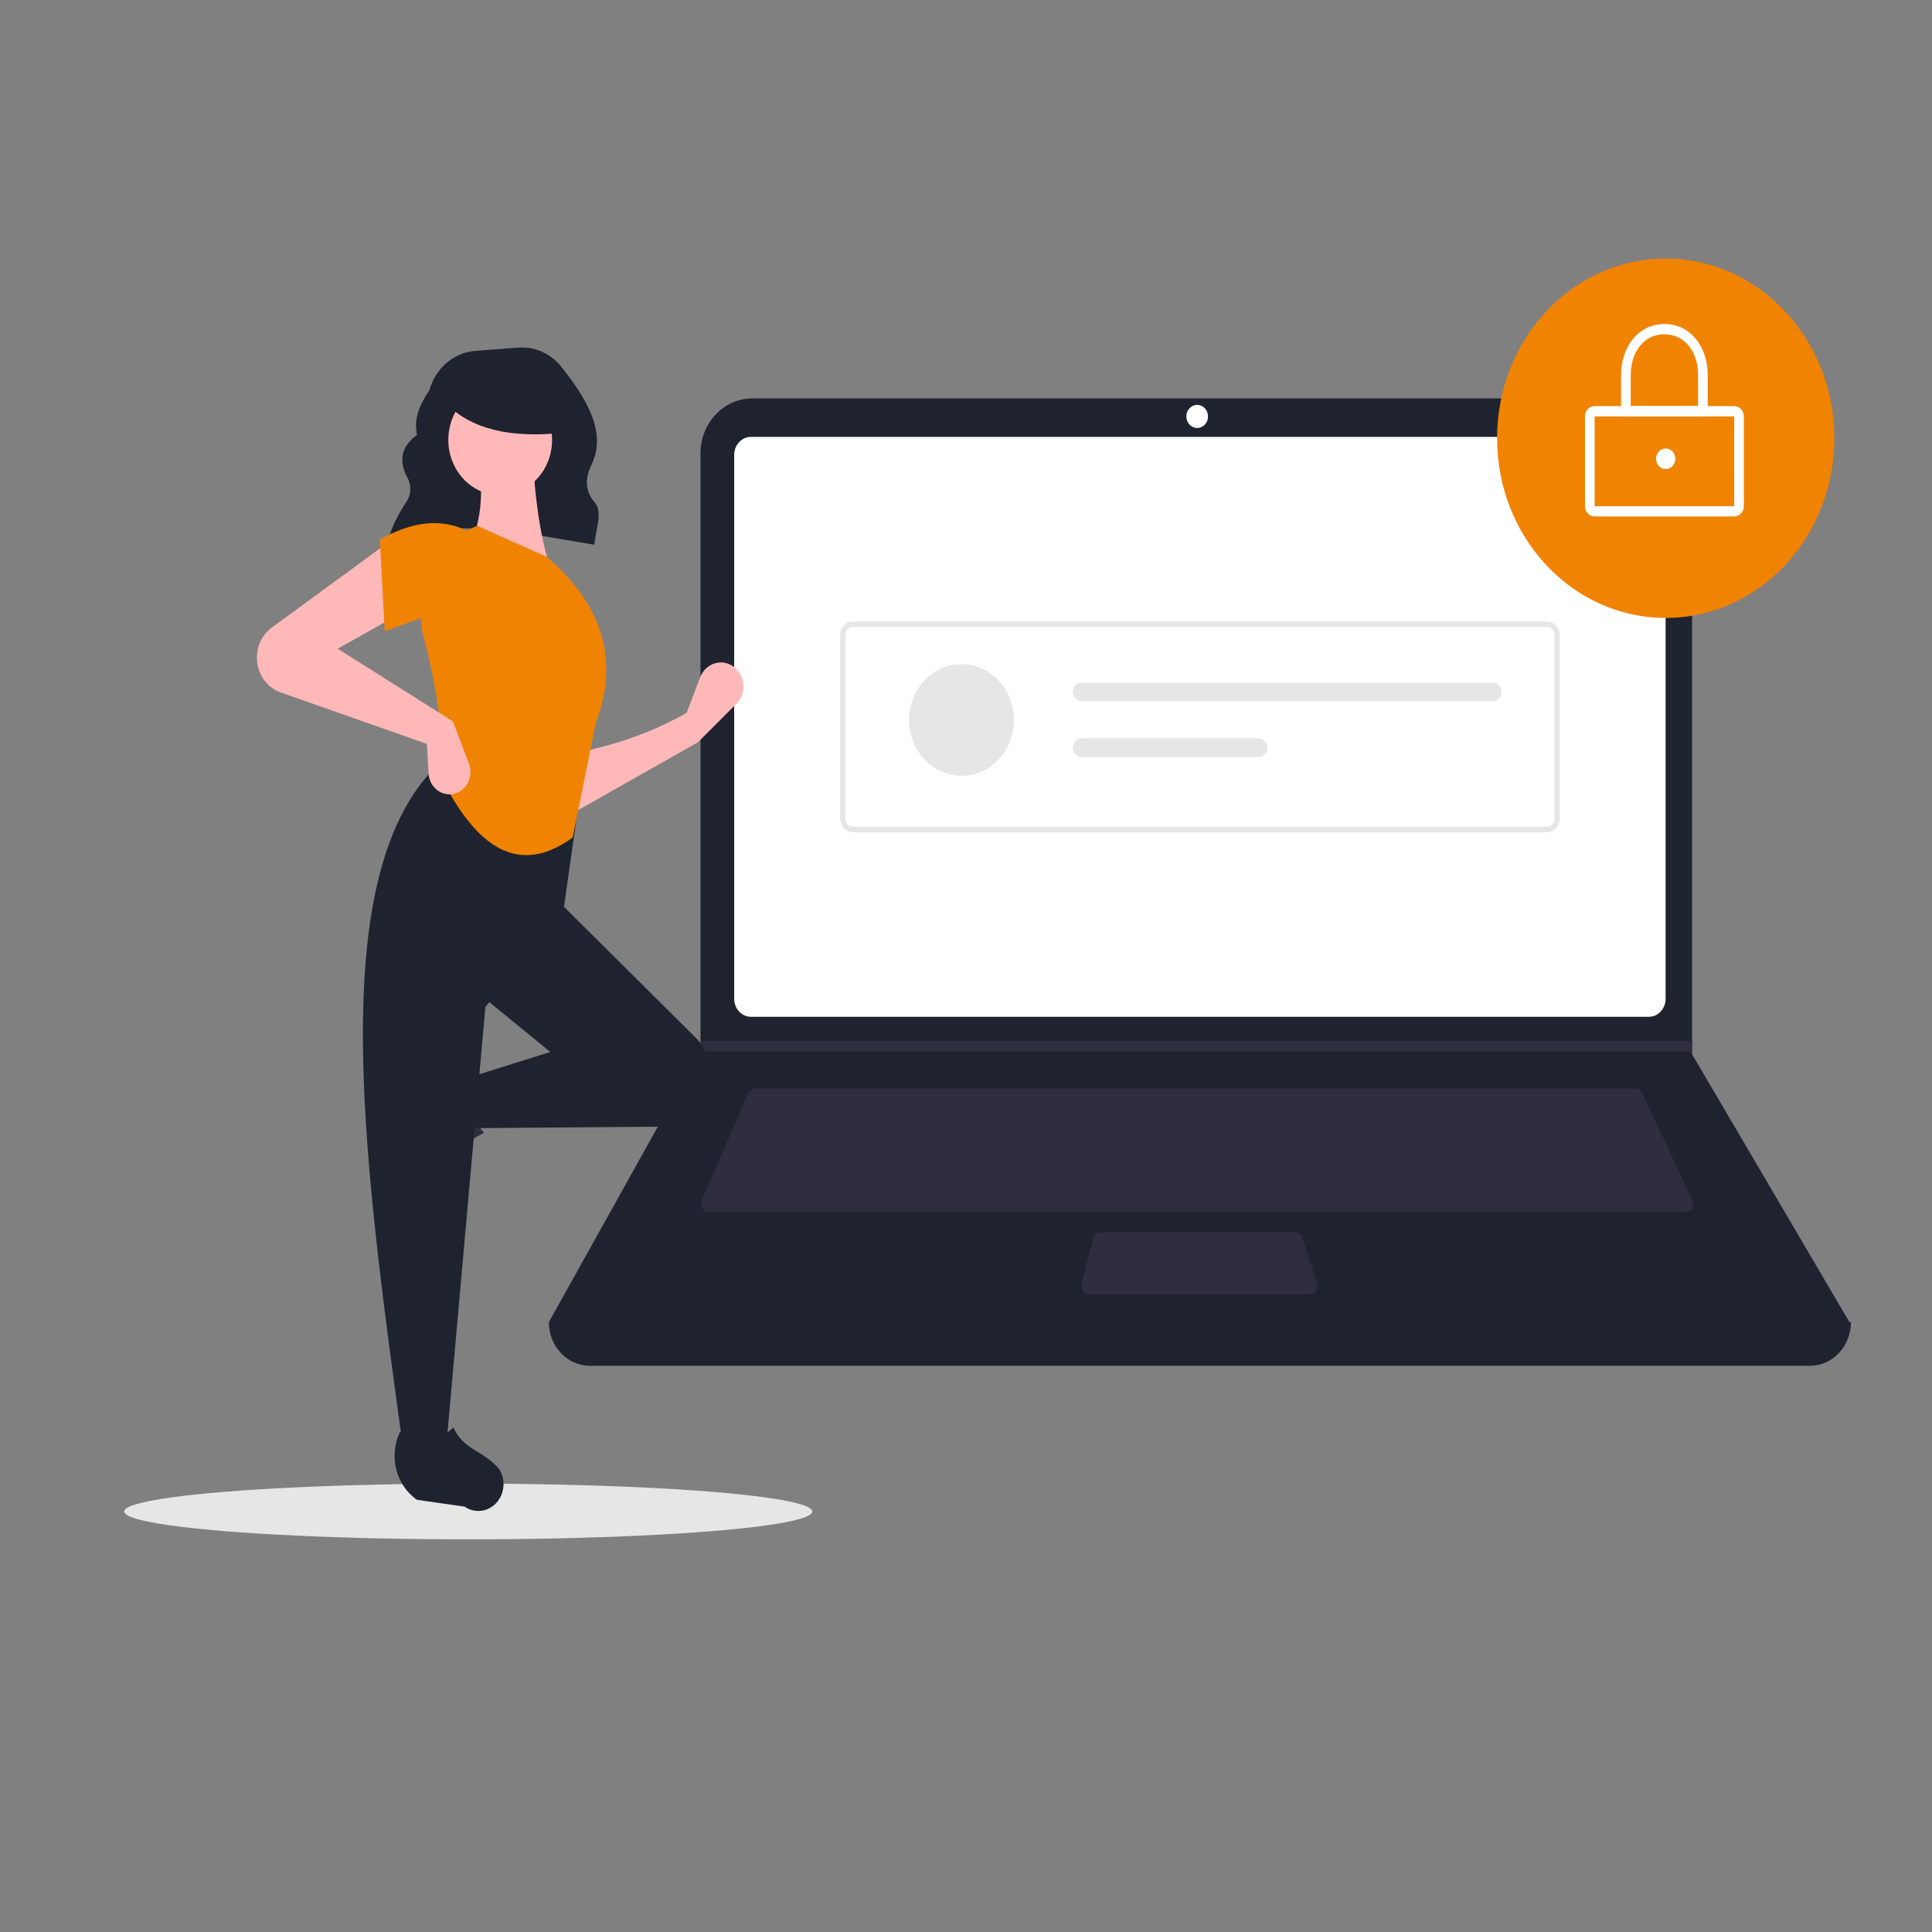 <svg viewBox="0 0 500 500" xmlns="http://www.w3.org/2000/svg">
  <rect x="0" y="0" width="500" height="500" fill="#808080" stroke="none"/>
  <defs></defs>
  <ellipse cx="121.193" cy="391.17" rx="89.034" ry="7.21" fill="#e6e6e6" style=""></ellipse>
  <path d="M 100.215 140.46 C 115.71 133.435 135.008 137.886 153.856 140.976 C 154.032 137.235 156.157 132.68 153.931 130.07 C 151.225 126.899 151.474 123.567 153.102 120.215 C 157.265 111.645 151.3 102.527 145.278 94.944 C 142.525 91.486 138.389 89.635 134.146 89.963 L 122.989 90.812 C 117.43 91.236 112.702 95.294 111.126 100.993 C 108.462 104.855 107.036 108.707 107.934 112.539 C 103.944 115.446 103.273 118.955 105.067 122.911 C 106.587 125.402 106.571 127.826 104.998 130.184 C 102.932 133.189 101.349 136.541 100.315 140.1 L 100.215 140.46 Z" style="fill: rgb(31, 35, 47);"></path>
  <path d="M 468.433 353.461 L 152.632 353.461 C 146.783 353.461 142.043 348.406 142.043 342.171 C 256.521 327.987 368.847 327.987 479.022 342.171 C 479.022 348.406 474.282 353.461 468.433 353.461 Z" style="fill: rgb(31, 35, 47);"></path>
  <path d="M 479.022 342.835 L 142.043 342.171 L 181.097 272.112 L 181.285 271.779 L 181.285 117.377 C 181.285 109.496 187.277 103.106 194.671 103.106 L 424.526 103.106 C 431.919 103.106 437.913 109.496 437.912 117.377 L 437.912 272.842 L 479.022 342.835 Z" style="fill: rgb(31, 35, 47);"></path>
  <path d="M 194.366 113.067 C 191.958 113.071 190.007 115.15 190.005 117.716 L 190.005 258.499 C 190.007 261.065 191.958 263.144 194.366 263.147 L 426.7 263.147 C 429.107 263.144 431.056 261.064 431.06 258.499 L 431.06 117.716 C 431.057 115.15 429.107 113.071 426.7 113.067 L 194.366 113.067 Z" fill="#fff" style=""></path>
  <path d="M 195.339 281.741 C 194.609 281.742 193.947 282.195 193.641 282.901 L 181.607 310.791 C 181.037 312.111 181.942 313.616 183.304 313.616 L 436.372 313.616 C 437.761 313.616 438.665 312.058 438.044 310.733 L 424.963 282.842 C 424.648 282.166 424.001 281.739 423.292 281.741 L 195.339 281.741 Z" fill="#2f2e41" style=""></path>
  <circle cx="470.402" cy="71.49" r="4.974" fill="#fff" style="" transform="matrix(0.564, 0, 0, 0.601, 44.522, 64.807)"></circle>
  <path d="M 284.724 318.929 C 283.879 318.93 283.14 319.533 282.919 320.403 L 279.901 332.356 C 279.581 333.622 280.475 334.866 281.704 334.866 L 339.111 334.866 C 340.397 334.866 341.298 333.517 340.877 332.222 L 336.997 320.269 C 336.736 319.467 336.027 318.929 335.231 318.929 L 284.724 318.929 Z" fill="#2f2e41" style=""></path>
  <polygon points="437.912 269.456 437.912 272.112 181.097 272.112 181.29 271.78 181.29 269.456 437.912 269.456" fill="#2f2e41" style=""></polygon>
  <circle cx="685.395" cy="80.886" r="77.375" fill="#f18303" style="" transform="matrix(0.564, 0, 0, 0.601, 44.522, 64.807)"></circle>
  <path d="M 448.812 133.654 L 412.685 133.654 C 411.31 133.652 410.195 132.464 410.193 130.997 L 410.193 107.755 C 410.195 106.289 411.31 105.1 412.685 105.099 L 448.812 105.099 C 450.188 105.1 451.302 106.289 451.304 107.755 L 451.304 130.997 C 451.302 132.464 450.188 133.652 448.812 133.654 Z M 412.685 107.755 L 412.685 130.997 L 448.814 130.997 L 448.812 107.755 L 412.685 107.755 Z" fill="#fff" style=""></path>
  <path d="M 441.961 107.755 L 419.537 107.755 L 419.537 97.13 C 419.537 89.434 424.252 83.848 430.749 83.848 C 437.246 83.848 441.961 89.434 441.961 97.13 L 441.961 107.755 Z M 422.028 105.099 L 439.47 105.099 L 439.47 97.13 C 439.47 90.874 435.884 86.505 430.749 86.505 C 425.614 86.505 422.028 90.874 422.028 97.13 L 422.028 105.099 Z" fill="#fff" style=""></path>
  <circle cx="685.395" cy="89.729" r="4.421" fill="#fff" style="" transform="matrix(0.564, 0, 0, 0.601, 44.522, 64.807)"></circle>
  <path d="M 400.31 215.395 L 220.754 215.395 C 218.918 215.392 217.431 213.807 217.43 211.85 L 217.43 164.365 C 217.431 162.407 218.918 160.822 220.754 160.82 L 400.31 160.82 C 402.147 160.822 403.633 162.407 403.636 164.365 L 403.636 211.85 C 403.633 213.807 402.147 215.392 400.31 215.395 Z M 220.754 162.237 C 219.653 162.239 218.761 163.19 218.76 164.365 L 218.76 211.85 C 218.761 213.024 219.653 213.975 220.754 213.977 L 400.31 213.977 C 401.412 213.975 402.305 213.024 402.306 211.85 L 402.306 164.365 C 402.305 163.19 401.412 162.239 400.31 162.237 L 220.754 162.237 Z" fill="#e6e6e6" style=""></path>
  <circle cx="362.251" cy="202.206" r="24.036" fill="#e6e6e6" style="" transform="matrix(0.564, 0, 0, 0.601, 44.522, 64.807)"></circle>
  <path d="M 279.935 176.659 C 278.197 176.655 277.108 178.659 277.975 180.265 C 278.379 181.013 279.127 181.473 279.935 181.472 L 386.359 181.472 C 388.097 181.472 389.183 179.466 388.314 177.862 C 387.911 177.118 387.166 176.659 386.359 176.659 L 279.935 176.659 Z" fill="#e6e6e6" style=""></path>
  <path d="M 279.935 191.099 C 278.197 191.099 277.111 193.105 277.981 194.709 C 278.384 195.453 279.129 195.912 279.935 195.912 L 325.729 195.912 C 327.467 195.912 328.554 193.906 327.685 192.302 C 327.282 191.558 326.537 191.099 325.729 191.099 L 279.935 191.099 Z" fill="#e6e6e6" style=""></path>
  <path d="M 180.655 192.072 L 147.463 210.886 L 147.043 195.208 C 157.876 193.279 168.185 189.922 177.715 184.457 L 181.186 175.314 C 182.841 170.955 188.268 170.071 191.068 173.705 C 193.011 176.226 192.787 179.923 190.556 182.157 L 180.655 192.072 Z" fill="#ffb8b8" style=""></path>
  <path d="M 99.554 300.694 C 99.063 298.779 99.364 296.733 100.381 295.07 L 107.673 283.139 C 111.246 277.294 118.39 275.284 124.203 278.49 C 121.139 284.051 121.566 288.929 125.261 293.169 C 119.525 296.155 114.222 300.009 109.519 304.611 C 105.818 307.301 100.731 305.303 99.554 300.694 Z" fill="#2f2e41" style=""></path>
  <path d="M 182.167 285.096 C 179.924 289.083 175.895 291.536 171.534 291.571 L 123.094 291.963 L 120.993 278.973 L 142.421 272.254 L 124.355 257.471 L 144.102 232.835 L 179.969 268.475 C 184.289 272.768 185.206 279.697 182.167 285.096 Z" style="fill: rgb(31, 35, 47);"></path>
  <path d="M 115.532 373.936 L 104.188 373.936 C 94.002 299.502 83.633 224.859 114.271 197 L 150.405 203.27 L 145.783 235.971 L 125.616 260.607 L 115.532 373.936 Z" style="fill: rgb(31, 35, 47);"></path>
  <path d="M 125.503 390.797 C 123.707 391.32 121.787 390.999 120.227 389.916 L 107.91 388.15 C 102.426 384.341 100.541 376.724 103.548 370.527 C 108.764 373.793 113.34 373.338 117.316 369.398 C 120.126 375.446 124.755 375.077 129.176 380.172 C 131.7 384.119 129.826 389.541 125.503 390.797 Z" style="fill: rgb(31, 35, 47);"></path>
  <path d="M 142.421 147.278 L 121.414 141.903 C 124.902 134.289 125.19 125.816 123.514 116.819 L 137.799 116.37 C 138.247 127.56 139.602 138.013 142.421 147.278 Z" fill="#ffb8b8" style=""></path>
  <path d="M 148.195 216.758 C 132.902 227.868 122.096 217.138 113.852 200.584 C 114.996 190.453 113.142 178.33 109.705 165.158 C 106.537 153.113 112.535 140.487 123.514 136.079 L 141.581 144.143 C 156.922 157.474 159.942 171.915 154.186 187.145 L 148.195 216.758 Z" fill="#f18303" style=""></path>
  <path d="M 104.188 158.476 L 87.38 167.883 L 117.212 186.697 L 121.363 197.613 C 122.532 200.688 121.043 204.18 118.1 205.261 C 114.7 206.511 111.12 203.955 110.91 200.128 L 110.489 192.52 L 72.575 179.181 C 69.986 178.27 67.934 176.141 67.01 173.406 C 65.645 169.362 67.012 164.843 70.337 162.411 L 100.826 140.111 L 104.188 158.476 Z" fill="#ffb8b8" style=""></path>
  <path d="M 120.993 160.268 C 113.984 156.994 107.611 160.551 99.566 163.404 L 98.305 139.663 C 106.293 135.124 113.91 133.9 120.993 137.424 L 120.993 160.268 Z" fill="#f18303" style=""></path>
  <circle cx="150.585" cy="81.603" r="23.802" fill="#ffb8b8" style="" transform="matrix(0.564, 0, 0, 0.601, 44.522, 64.807)"></circle>
  <path d="M 145.424 112.026 C 132.145 113.413 122.025 111.097 115.558 104.504 L 115.558 99.195 L 144.297 99.195 L 145.424 112.026 Z" style="fill: rgb(31, 35, 47);"></path>
</svg>